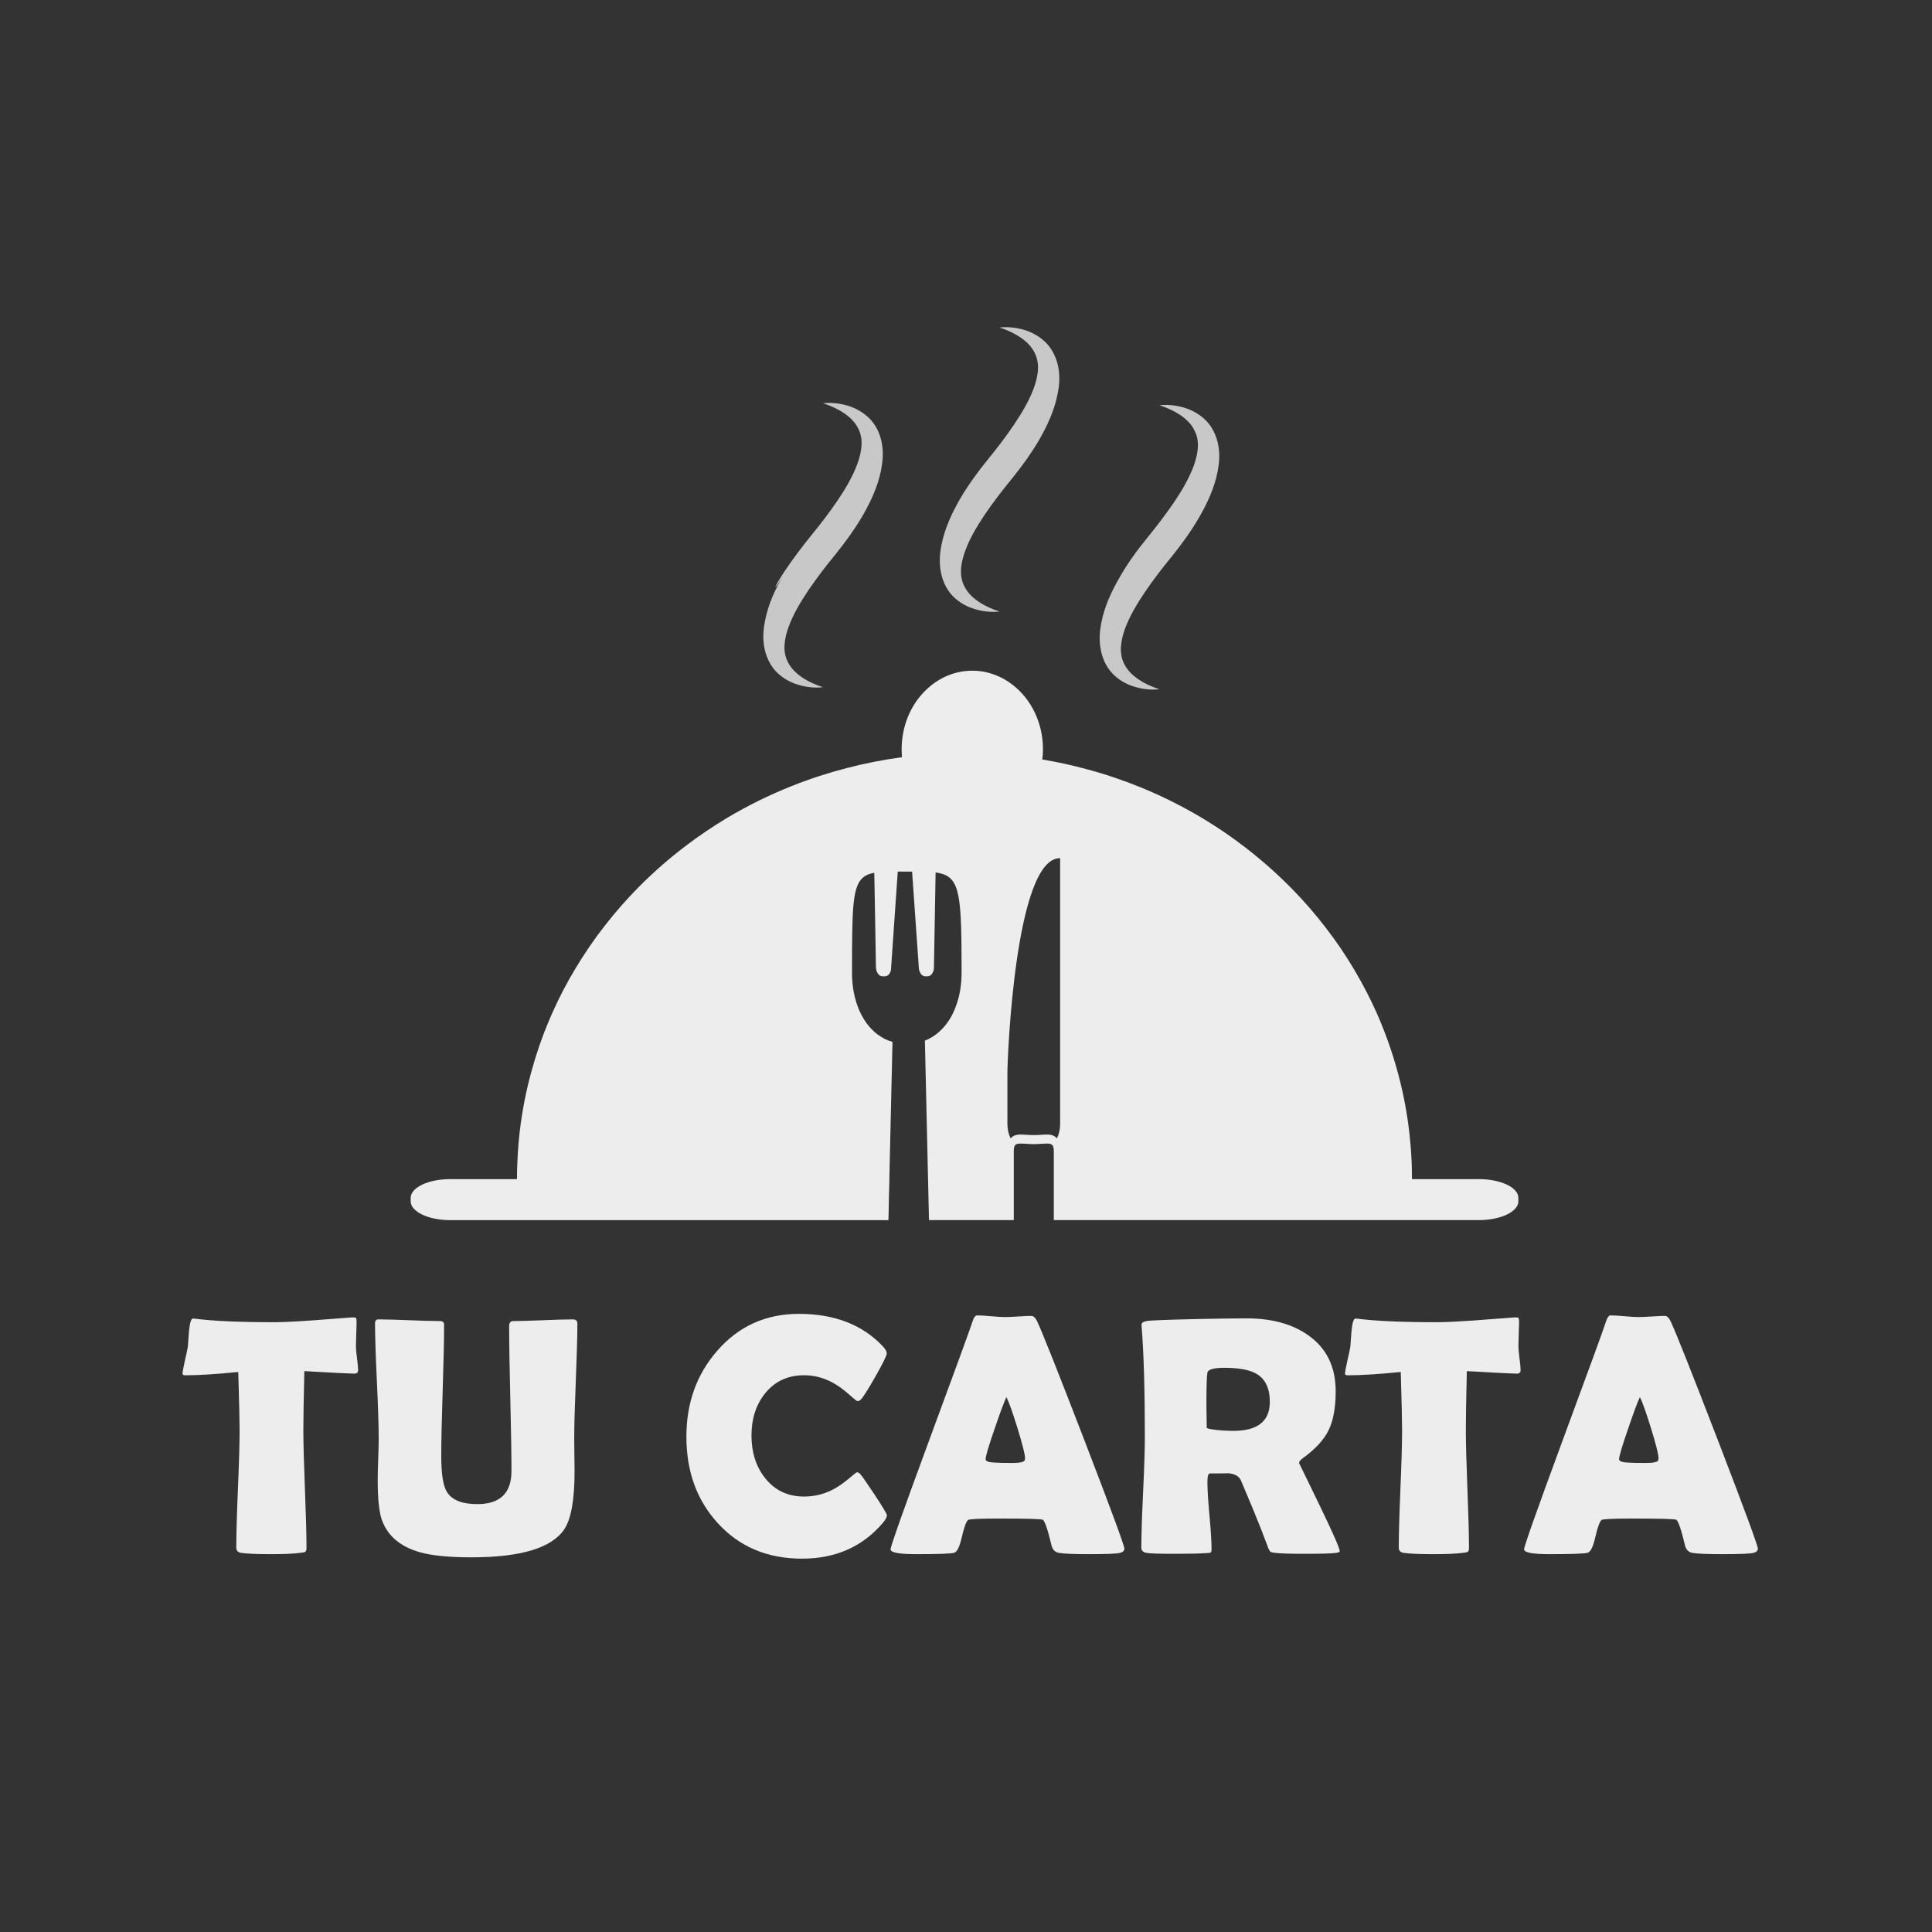<?xml version="1.0" encoding="iso-8859-1"?>
<!-- Generator: Adobe Illustrator 16.0.0, SVG Export Plug-In . SVG Version: 6.00 Build 0)  -->
<!DOCTYPE svg PUBLIC "-//W3C//DTD SVG 1.1//EN" "http://www.w3.org/Graphics/SVG/1.1/DTD/svg11.dtd">
<svg version="1.1" id="Capa_1" xmlns="http://www.w3.org/2000/svg" xmlns:xlink="http://www.w3.org/1999/xlink" x="0px" y="0px"
	 width="136.06px" height="136.06px" viewBox="0 0 136.06 136.06" style="enable-background:new 0 0 136.06 136.06;"
	 xml:space="preserve">
<rect x="0" y="0" width="136.06" height="136.06" fill="#333333" stroke="none"/>
<g>
	<g style="opacity:0.1;">
		<linearGradient id="SVGID_1_" gradientUnits="userSpaceOnUse" x1="131.694" y1="10.421" x2="131.694" y2="10.421">
			<stop  offset="0.22" style="stop-color:#242423"/>
			<stop  offset="0.279" style="stop-color:#4B4A4A"/>
			<stop  offset="0.43" style="stop-color:#898988"/>
			<stop  offset="0.574" style="stop-color:#B6B6B6"/>
			<stop  offset="0.707" style="stop-color:#D7D7D7"/>
			<stop  offset="0.826" style="stop-color:#EDEDED"/>
			<stop  offset="0.928" style="stop-color:#FAFAFA"/>
			<stop  offset="1" style="stop-color:#FFFFFF"/>
			<stop  offset="1" style="stop-color:#FEFEFE"/>
			<stop  offset="1" style="stop-color:#F9F9F9"/>
			<stop  offset="1" style="stop-color:#F0F0F0"/>
			<stop  offset="1" style="stop-color:#E4E4E4"/>
			<stop  offset="1" style="stop-color:#D4D4D3"/>
			<stop  offset="1" style="stop-color:#BFBEBE"/>
			<stop  offset="1" style="stop-color:#A4A4A4"/>
			<stop  offset="1" style="stop-color:#848483"/>
			<stop  offset="1" style="stop-color:#5B5B5A"/>
			<stop  offset="1" style="stop-color:#1F1F1E"/>
			<stop  offset="1" style="stop-color:#000000"/>
		</linearGradient>
		<path style="fill:url(#SVGID_1_);" d="M131.694,10.421L131.694,10.421z"/>
	</g>
	<g>
		<path style="opacity:0.8;fill:#EDEDED;" d="M54.633,47.272c0.455,0.477,1.019,0.787,1.595,0.958
			c0.574,0.168,1.164,0.235,1.732,0.168c-1.065-0.341-2.037-0.927-2.447-1.721c-0.426-0.768-0.289-1.675,0.032-2.555
			c0.328-0.888,0.845-1.753,1.413-2.596c0.574-0.841,1.209-1.67,1.878-2.481c0.695-0.864,1.36-1.777,1.929-2.751
			c0.56-0.985,1.055-2.027,1.289-3.205c0.113-0.586,0.166-1.205,0.055-1.833c-0.101-0.626-0.377-1.258-0.824-1.731
			c-0.45-0.471-1.016-0.786-1.59-0.956c-0.577-0.171-1.161-0.23-1.732-0.171c1.064,0.344,2.041,0.931,2.45,1.726
			c0.423,0.769,0.283,1.672-0.035,2.551c-0.33,0.89-0.838,1.757-1.411,2.598c-0.572,0.843-1.208,1.667-1.875,2.481
			c-2.569,3.194-3.018,4.629-1.928,2.752c-0.562,0.98-1.055,2.031-1.288,3.205c-0.116,0.585-0.168,1.208-0.059,1.831
			C53.922,46.168,54.194,46.795,54.633,47.272z"/>
		<path style="opacity:0.8;fill:#EDEDED;" d="M67.063,41.941c0.45,0.471,1.018,0.789,1.59,0.955
			c0.582,0.172,1.167,0.232,1.738,0.172c-1.068-0.343-2.042-0.931-2.446-1.721c-0.432-0.777-0.291-1.676,0.032-2.559
			c0.322-0.886,0.84-1.754,1.407-2.595c0.578-0.844,1.21-1.671,1.878-2.482c0.698-0.864,1.358-1.771,1.933-2.752
			c0.552-0.979,1.057-2.029,1.283-3.205c0.126-0.585,0.172-1.202,0.063-1.835c-0.105-0.619-0.385-1.253-0.826-1.73
			c-0.448-0.469-1.018-0.79-1.589-0.957c-0.576-0.169-1.172-0.23-1.735-0.169c1.063,0.344,2.034,0.933,2.443,1.725
			c0.426,0.776,0.287,1.673-0.032,2.557c-0.329,0.882-0.843,1.754-1.413,2.592c-0.568,0.846-1.205,1.67-1.87,2.484
			c-0.699,0.863-1.36,1.773-1.932,2.756c-0.554,0.972-1.05,2.022-1.286,3.203c-0.115,0.586-0.165,1.208-0.054,1.83
			C66.347,40.83,66.621,41.468,67.063,41.941z"/>
		<path style="opacity:0.8;fill:#EDEDED;" d="M78.328,47.414c0.448,0.477,1.011,0.786,1.59,0.956
			c0.578,0.169,1.168,0.235,1.729,0.169c-1.059-0.342-2.032-0.928-2.443-1.722c-0.427-0.768-0.285-1.676,0.027-2.554
			c0.332-0.889,0.85-1.753,1.419-2.596c0.574-0.842,1.206-1.671,1.876-2.481c0.697-0.865,1.359-1.777,1.924-2.753
			c0.564-0.984,1.063-2.026,1.295-3.204c0.117-0.587,0.172-1.205,0.059-1.833c-0.104-0.626-0.387-1.259-0.826-1.732
			c-0.452-0.471-1.014-0.786-1.592-0.956c-0.577-0.17-1.168-0.229-1.738-0.17c1.07,0.343,2.047,0.93,2.445,1.725
			c0.432,0.771,0.285,1.672-0.029,2.552c-0.328,0.889-0.842,1.757-1.411,2.598c-0.574,0.842-1.212,1.665-1.874,2.482
			c-0.703,0.865-1.367,1.77-1.923,2.751c-0.569,0.98-1.064,2.029-1.296,3.205c-0.114,0.584-0.168,1.208-0.051,1.831
			C77.609,46.309,77.878,46.936,78.328,47.414z"/>
		<path style="fill:#EDEDED;" d="M104.148,83.039h-4.711c0-0.377-0.006-0.749-0.018-1.121c-0.038-0.941-0.124-1.877-0.248-2.801
			c-0.18-1.313-0.453-2.603-0.806-3.854c-0.378-1.345-0.85-2.651-1.407-3.916c-0.458-1.021-0.973-2.02-1.543-2.985
			c-0.626-1.066-1.32-2.089-2.076-3.062c-0.713-0.929-1.481-1.815-2.299-2.651c-1.048-1.072-2.17-2.069-3.365-2.986
			c-0.905-0.7-1.859-1.352-2.846-1.952c-1.432-0.867-2.943-1.629-4.523-2.273c-1.24-0.502-2.517-0.936-3.83-1.282
			c-1.004-0.273-2.033-0.496-3.074-0.67c0.031-0.235,0.049-0.477,0.049-0.719c0-1.877-0.842-3.538-2.132-4.535
			c-0.806-0.632-1.79-0.998-2.844-0.998c-1.419,0-2.702,0.663-3.607,1.723c-0.849,0.985-1.37,2.33-1.37,3.81
			c0,0.187,0.012,0.372,0.025,0.558c-1.333,0.18-2.634,0.435-3.904,0.769c-1.32,0.341-2.609,0.762-3.849,1.258
			c-1.593,0.632-3.111,1.382-4.555,2.242c-0.998,0.602-1.964,1.246-2.882,1.946c-1.202,0.91-2.336,1.902-3.39,2.968
			c-0.83,0.842-1.605,1.729-2.33,2.658c-0.769,0.979-1.469,2.008-2.107,3.073c-0.583,0.966-1.103,1.97-1.568,3.004
			c-0.57,1.271-1.054,2.584-1.432,3.936c-0.365,1.264-0.638,2.559-0.824,3.884c-0.13,0.93-0.21,1.872-0.248,2.826
			c-0.019,0.384-0.025,0.768-0.025,1.151h-4.71c-1.53,0-2.776,0.589-2.776,1.32v0.242c0,0.73,1.246,1.325,2.776,1.325h30.87
			l0.019-0.769l0.012-0.694l0.006-0.271l0.031-1.184v-0.168l0.217-9.467c-0.192-0.056-0.378-0.124-0.552-0.21
			c-0.173-0.094-0.341-0.205-0.502-0.316c-1.153-0.873-1.797-2.484-1.797-4.344c0-1.171,0-2.149,0.019-2.968
			c0.049-2.701,0.26-3.648,1.183-3.978c0.112-0.037,0.236-0.068,0.366-0.093l0.037,1.964l0.081,4.678c0,0.272,0.161,0.65,0.458,0.65
			h0.155c0.18,0,0.304-0.111,0.378-0.254c0.049-0.093,0.074-0.204,0.074-0.304l0.471-6.821c0.198,0,0.409,0.006,0.638,0.006h0.372
			l0.471,6.723c0,0.272,0.155,0.65,0.453,0.65h0.161c0.292,0,0.453-0.347,0.453-0.607l0.118-6.709
			c0.13,0.019,0.254,0.037,0.366,0.074c1.382,0.347,1.463,1.716,1.463,6.988c0,0.88-0.143,1.704-0.422,2.417
			c-0.235,0.638-0.583,1.184-1.016,1.61c-0.186,0.18-0.378,0.341-0.595,0.478c-0.173,0.105-0.353,0.204-0.551,0.278l0.279,12.23
			l0.012,0.409h5.969v-4.82c0-0.223,0.024-0.365,0.086-0.446c0.075-0.105,0.205-0.124,0.409-0.124c0.112,0,0.236,0.006,0.354,0.013
			c0.155,0.013,0.315,0.025,0.483,0.025h0.155c0.161,0,0.329-0.013,0.483-0.025c0.123-0.007,0.242-0.013,0.354-0.013
			c0.173,0,0.284,0.013,0.365,0.087c0.019,0.007,0.031,0.019,0.043,0.037c0.006,0.006,0.014,0.019,0.014,0.025
			c0.049,0.086,0.073,0.216,0.073,0.421v4.82h29.935c1.537,0,2.782-0.595,2.782-1.325v-0.242
			C106.931,83.628,105.686,83.039,104.148,83.039z M74.66,79.143c0,0.378-0.08,0.731-0.223,1.028
			c-0.23-0.272-0.558-0.272-0.719-0.272c-0.125,0-0.248,0.006-0.385,0.019c-0.143,0.006-0.291,0.019-0.452,0.019h-0.155
			c-0.154,0-0.31-0.013-0.453-0.019c-0.136-0.013-0.266-0.019-0.384-0.019c-0.161,0-0.489,0-0.718,0.272
			c-0.144-0.297-0.225-0.65-0.225-1.028v-3.582c0-1.09,0.546-15.18,3.713-15.123V79.143z"/>
	</g>
	<g>
		<path style="fill:#EDEDED;" d="M25.218,96.502c0,0.156-0.086,0.234-0.258,0.234c-0.297,0-1.473-0.059-3.527-0.176
			c-0.047,1.977-0.07,3.355-0.07,4.137c0,0.922,0.037,2.309,0.111,4.16s0.111,3.238,0.111,4.16c0,0.148-0.035,0.242-0.105,0.281
			c-0.023,0.016-0.133,0.035-0.328,0.059c-0.469,0.063-1.156,0.094-2.063,0.094c-1.008,0-1.715-0.031-2.121-0.094
			c-0.219-0.039-0.328-0.16-0.328-0.363c0-0.922,0.039-2.305,0.117-4.148s0.117-3.227,0.117-4.148c0-0.609-0.031-1.969-0.094-4.078
			c-1.563,0.156-2.809,0.234-3.738,0.234c-0.125,0-0.188-0.039-0.188-0.117c0-0.102,0.055-0.402,0.164-0.902
			c0.125-0.547,0.195-0.879,0.211-0.996c0.023-0.367,0.051-0.734,0.082-1.102c0.055-0.586,0.148-0.879,0.281-0.879
			c0.016,0,0.07,0.004,0.164,0.012c1.266,0.164,3.137,0.246,5.613,0.246c0.703,0,2-0.074,3.891-0.223
			c1.016-0.078,1.527-0.117,1.535-0.117c0.156,0,0.246,0.01,0.27,0.029s0.039,0.096,0.047,0.229c0,0.211-0.008,0.504-0.023,0.879
			c-0.016,0.414-0.023,0.707-0.023,0.879c0,0.195,0.025,0.482,0.076,0.861S25.218,96.314,25.218,96.502z"/>
		<path style="fill:#EDEDED;" d="M40.464,103.604c0,1.992-0.238,3.352-0.715,4.078c-0.875,1.328-3.059,1.992-6.551,1.992
			c-1.578,0-2.793-0.121-3.645-0.363c-1.359-0.391-2.242-1.137-2.648-2.238c-0.203-0.539-0.305-1.5-0.305-2.883
			c0-0.32,0.012-0.797,0.035-1.43s0.035-1.105,0.035-1.418c0-0.906-0.043-2.266-0.129-4.078s-0.129-3.168-0.129-4.066
			c0-0.188,0.082-0.281,0.246-0.281c0.477,0,1.197,0.02,2.162,0.059s1.686,0.059,2.162,0.059c0.195,0,0.293,0.086,0.293,0.258
			c0,1.031-0.033,2.576-0.1,4.635s-0.1,3.604-0.1,4.635c0,1.227,0.129,2.055,0.387,2.484c0.344,0.586,1.063,0.879,2.156,0.879
			c1.602,0,2.402-0.777,2.402-2.332c0-1.133-0.027-2.832-0.082-5.098s-0.082-3.965-0.082-5.098c0-0.242,0.098-0.363,0.293-0.363
			c0.461,0,1.156-0.02,2.086-0.059s1.625-0.059,2.086-0.059c0.227,0,0.34,0.094,0.34,0.281c0,0.898-0.037,2.254-0.111,4.066
			s-0.111,3.172-0.111,4.078c0,0.25,0.004,0.627,0.012,1.131S40.464,103.354,40.464,103.604z"/>
		<path style="fill:#EDEDED;" d="M62.46,106.709c0,0.125-0.082,0.289-0.246,0.492c-1.438,1.711-3.348,2.566-5.73,2.566
			c-2.438,0-4.415-0.832-5.93-2.496c-1.477-1.609-2.215-3.641-2.215-6.094c0-2.375,0.723-4.391,2.168-6.047
			c1.508-1.734,3.426-2.602,5.754-2.602c2.531,0,4.516,0.777,5.953,2.332c0.156,0.172,0.234,0.324,0.234,0.457
			c0,0.148-0.271,0.699-0.814,1.652s-0.885,1.488-1.025,1.605c-0.063,0.063-0.141,0.094-0.234,0.094
			c-0.039,0-0.234-0.156-0.586-0.469c-0.422-0.375-0.836-0.668-1.242-0.879c-0.617-0.313-1.258-0.469-1.922-0.469
			c-1.148,0-2.066,0.43-2.754,1.289c-0.633,0.797-0.949,1.781-0.949,2.953c0,1.188,0.316,2.184,0.949,2.988
			c0.688,0.875,1.606,1.313,2.754,1.313c0.68,0,1.324-0.148,1.934-0.445c0.398-0.195,0.805-0.469,1.219-0.82
			c0.344-0.297,0.535-0.445,0.574-0.445c0.078,0,0.156,0.043,0.234,0.129c0.125,0.141,0.465,0.629,1.02,1.465
			C62.175,106.146,62.46,106.623,62.46,106.709z"/>
		<path style="fill:#EDEDED;" d="M79.184,109.064c0,0.141-0.098,0.238-0.293,0.293c-0.234,0.063-0.961,0.094-2.18,0.094
			c-1.117,0-1.836-0.031-2.156-0.094c-0.266-0.055-0.434-0.23-0.504-0.527c-0.266-1.125-0.473-1.727-0.621-1.805
			c-0.125-0.055-1.172-0.082-3.141-0.082c-1.329,0-2.036,0.035-2.122,0.105c-0.133,0.125-0.281,0.543-0.445,1.254
			c-0.148,0.648-0.328,1-0.539,1.055c-0.266,0.063-1.156,0.094-2.672,0.094c-1.195,0-1.793-0.113-1.793-0.34
			c0-0.203,0.883-2.699,2.648-7.488c1.914-5.18,2.953-8.027,3.117-8.543c0.094-0.297,0.203-0.445,0.328-0.445
			c0.211,0,0.538,0.02,0.979,0.059s0.771,0.059,0.99,0.059c0.211,0,0.521-0.014,0.932-0.041s0.717-0.041,0.92-0.041
			c0.148,0,0.285,0.129,0.41,0.387c0.383,0.82,1.5,3.633,3.352,8.438C78.254,106.33,79.184,108.854,79.184,109.064z M70.875,98.389
			c-0.164,0.344-0.441,1.09-0.832,2.238c-0.422,1.219-0.633,1.934-0.633,2.145c0,0.141,0.234,0.219,0.703,0.234
			c0.242,0.016,0.641,0.023,1.195,0.023c0.516,0,0.801-0.063,0.855-0.188c0.016-0.039,0.023-0.094,0.023-0.164
			c0-0.258-0.18-0.969-0.539-2.133C71.297,99.42,71.039,98.701,70.875,98.389z"/>
		<path style="fill:#EDEDED;" d="M94.348,109.24c0,0.055-0.078,0.094-0.234,0.117c-0.297,0.047-1.043,0.07-2.238,0.07
			c-1.023,0-1.719-0.023-2.086-0.07c-0.172-0.023-0.27-0.043-0.293-0.059c-0.047-0.023-0.102-0.102-0.164-0.234
			c-0.117-0.305-0.289-0.758-0.516-1.359c-0.305-0.781-0.781-1.934-1.43-3.457c-0.141-0.305-0.465-0.473-0.973-0.504
			c0.234,0.016-0.168,0.023-1.207,0.023c-0.117,0-0.176,0.199-0.176,0.598c0,0.531,0.049,1.324,0.146,2.379s0.146,1.848,0.146,2.379
			c0,0.133-0.035,0.211-0.105,0.234c-0.109,0.008-0.219,0.016-0.328,0.023c-0.461,0.031-1.18,0.047-2.156,0.047
			c-1.117,0-1.789-0.023-2.016-0.07s-0.34-0.168-0.34-0.363c0-0.859,0.041-2.156,0.123-3.891s0.123-3.035,0.123-3.902
			c0-3.305-0.074-5.883-0.223-7.734l-0.012-0.164c-0.008-0.133,0.115-0.223,0.369-0.27s1.447-0.094,3.58-0.141
			c1.445-0.031,2.598-0.047,3.457-0.047c1.781,0,3.234,0.402,4.359,1.207c1.273,0.906,1.91,2.215,1.91,3.926
			c0,1.141-0.164,2.051-0.492,2.73s-0.934,1.34-1.816,1.98c-0.18,0.125-0.27,0.242-0.27,0.352c0-0.008,0.477,0.973,1.43,2.941
			S94.348,109.037,94.348,109.24z M89.426,98.729c0-0.953-0.313-1.613-0.938-1.98c-0.484-0.281-1.242-0.422-2.273-0.422
			c-0.742,0-1.137,0.113-1.184,0.34c-0.047,0.266-0.07,1.031-0.07,2.297c0,0.18,0.004,0.445,0.012,0.797s0.012,0.613,0.012,0.785
			c0,0.039,0.125,0.078,0.375,0.117c0.477,0.07,0.977,0.105,1.5,0.105C88.57,100.768,89.426,100.088,89.426,98.729z"/>
		<path style="fill:#EDEDED;" d="M107.086,96.502c0,0.156-0.086,0.234-0.258,0.234c-0.297,0-1.473-0.059-3.527-0.176
			c-0.047,1.977-0.07,3.355-0.07,4.137c0,0.922,0.037,2.309,0.111,4.16s0.111,3.238,0.111,4.16c0,0.148-0.035,0.242-0.105,0.281
			c-0.023,0.016-0.133,0.035-0.328,0.059c-0.469,0.063-1.156,0.094-2.063,0.094c-1.008,0-1.715-0.031-2.121-0.094
			c-0.219-0.039-0.328-0.16-0.328-0.363c0-0.922,0.039-2.305,0.117-4.148s0.117-3.227,0.117-4.148c0-0.609-0.031-1.969-0.094-4.078
			c-1.563,0.156-2.809,0.234-3.738,0.234c-0.125,0-0.188-0.039-0.188-0.117c0-0.102,0.055-0.402,0.164-0.902
			c0.125-0.547,0.195-0.879,0.211-0.996c0.023-0.367,0.051-0.734,0.082-1.102c0.055-0.586,0.148-0.879,0.281-0.879
			c0.016,0,0.07,0.004,0.164,0.012c1.266,0.164,3.137,0.246,5.613,0.246c0.703,0,2-0.074,3.891-0.223
			c1.016-0.078,1.527-0.117,1.535-0.117c0.156,0,0.246,0.01,0.27,0.029s0.039,0.096,0.047,0.229c0,0.211-0.008,0.504-0.023,0.879
			c-0.016,0.414-0.023,0.707-0.023,0.879c0,0.195,0.025,0.482,0.076,0.861S107.086,96.314,107.086,96.502z"/>
		<path style="fill:#EDEDED;" d="M123.797,109.064c0,0.141-0.098,0.238-0.293,0.293c-0.234,0.063-0.961,0.094-2.18,0.094
			c-1.117,0-1.836-0.031-2.156-0.094c-0.266-0.055-0.434-0.23-0.504-0.527c-0.266-1.125-0.473-1.727-0.621-1.805
			c-0.125-0.055-1.172-0.082-3.141-0.082c-1.328,0-2.035,0.035-2.121,0.105c-0.133,0.125-0.281,0.543-0.445,1.254
			c-0.148,0.648-0.328,1-0.539,1.055c-0.266,0.063-1.156,0.094-2.672,0.094c-1.195,0-1.793-0.113-1.793-0.34
			c0-0.203,0.883-2.699,2.648-7.488c1.914-5.18,2.953-8.027,3.117-8.543c0.094-0.297,0.203-0.445,0.328-0.445
			c0.211,0,0.537,0.02,0.979,0.059s0.771,0.059,0.99,0.059c0.211,0,0.521-0.014,0.932-0.041s0.717-0.041,0.92-0.041
			c0.148,0,0.285,0.129,0.41,0.387c0.383,0.82,1.5,3.633,3.352,8.438C122.867,106.33,123.797,108.854,123.797,109.064z
			 M115.488,98.389c-0.164,0.344-0.441,1.09-0.832,2.238c-0.422,1.219-0.633,1.934-0.633,2.145c0,0.141,0.234,0.219,0.703,0.234
			c0.242,0.016,0.641,0.023,1.195,0.023c0.516,0,0.801-0.063,0.855-0.188c0.016-0.039,0.023-0.094,0.023-0.164
			c0-0.258-0.18-0.969-0.539-2.133C115.91,99.42,115.652,98.701,115.488,98.389z"/>
	</g>
</g>
</svg>

